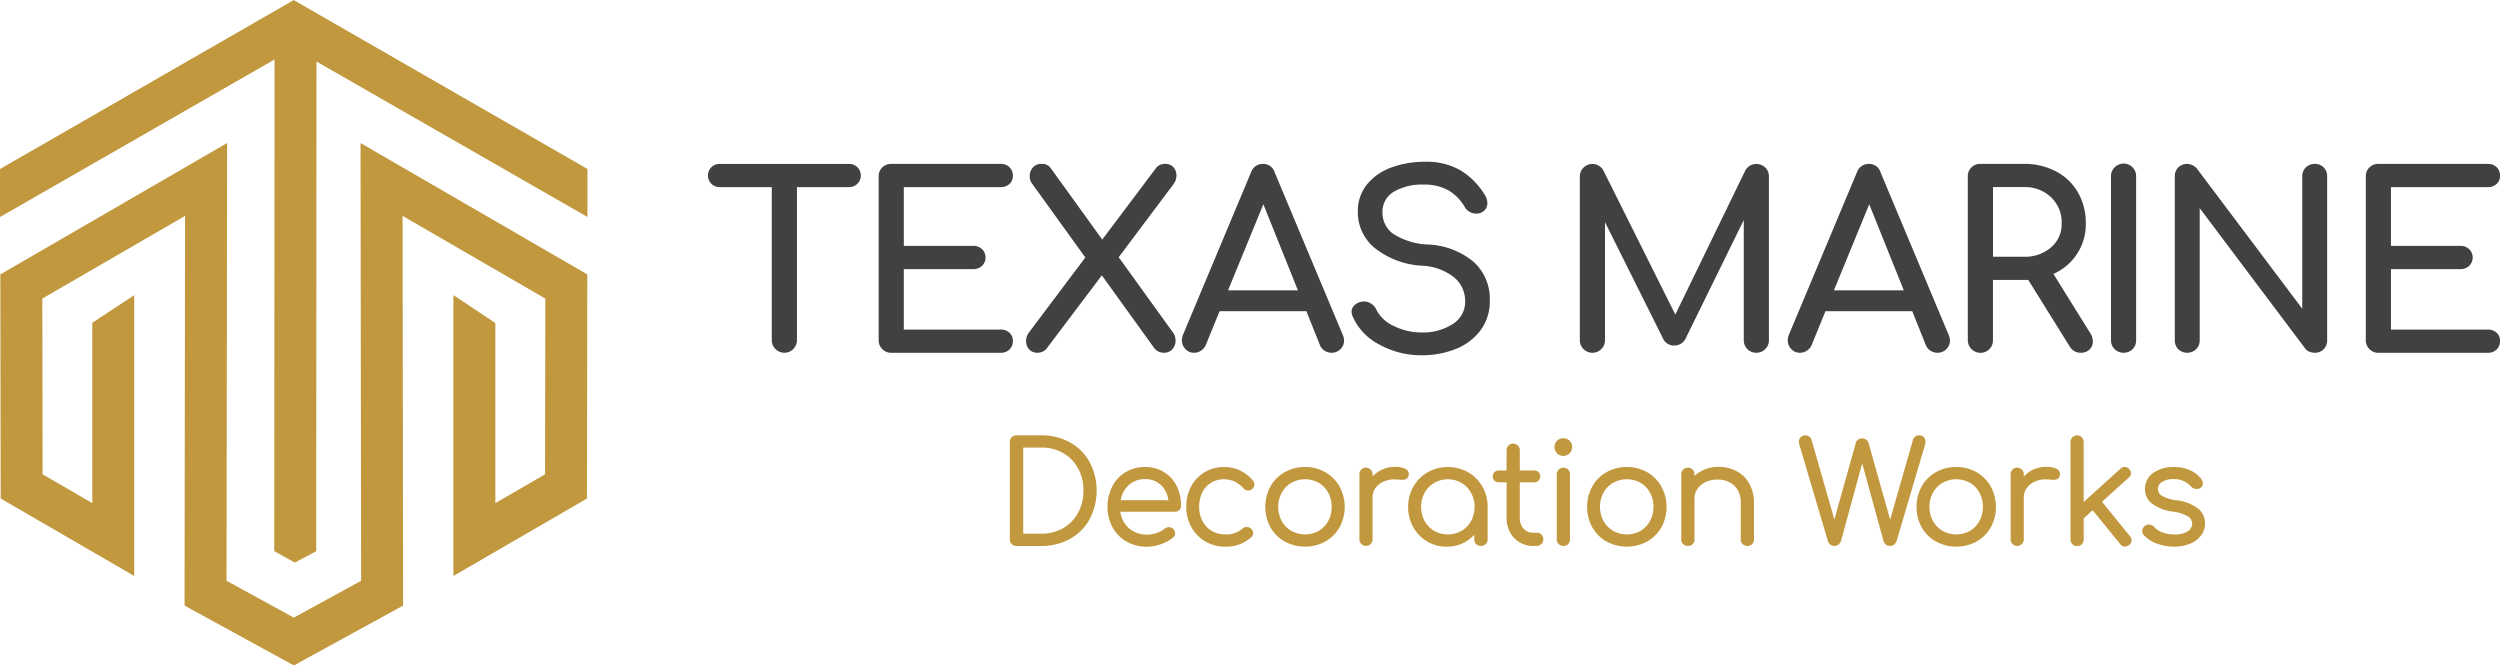 <svg xmlns="http://www.w3.org/2000/svg" width="228.373" height="60.789" viewBox="0 0 228.373 60.789"><defs><style>.a{fill:#414042;}.b{fill:#c1983d;}</style></defs><g transform="translate(-172.194 -1208.615)"><g transform="translate(236.867 1223.388)"><g transform="translate(0 0)"><path class="a" d="M286.827,1232.293a1.061,1.061,0,0,1-.762,1.823h-4.749v13.98a1.148,1.148,0,1,1-2.3,0v-13.98h-4.771a1.06,1.06,0,1,1,0-2.12h11.816A1.033,1.033,0,0,1,286.827,1232.293Z" transform="translate(-273.188 -1231.796)"/><path class="a" d="M297.869,1248.913a1.11,1.11,0,0,1-.332-.817v-14.953a1.1,1.1,0,0,1,.332-.828,1.129,1.129,0,0,1,.817-.32h9.983a1.126,1.126,0,0,1,.817.3,1.04,1.04,0,0,1,.31.784.977.977,0,0,1-.31.751,1.151,1.151,0,0,1-.817.287h-8.834v5.367h6.339a1.134,1.134,0,0,1,.806.3,1.067,1.067,0,0,1,0,1.524,1.138,1.138,0,0,1-.806.3h-6.339v5.521h8.834a1.153,1.153,0,0,1,.817.287.979.979,0,0,1,.31.751,1.039,1.039,0,0,1-.31.784,1.124,1.124,0,0,1-.817.3h-9.983A1.11,1.11,0,0,1,297.869,1248.913Z" transform="translate(-281.945 -1231.796)"/><path class="a" d="M331.983,1247.389a1.307,1.307,0,0,1,.243.751,1.146,1.146,0,0,1-.288.773.971.971,0,0,1-.773.331,1.068,1.068,0,0,1-.884-.42l-4.793-6.648-5.08,6.737a1.084,1.084,0,0,1-.8.331.967.967,0,0,1-.761-.309,1.086,1.086,0,0,1-.277-.751,1.3,1.3,0,0,1,.265-.795l5.147-6.847-4.859-6.736a1.09,1.09,0,0,1-.221-.685,1.171,1.171,0,0,1,.288-.795.969.969,0,0,1,.773-.331.948.948,0,0,1,.817.331l4.748,6.581,4.947-6.581a1.063,1.063,0,0,1,.817-.331.945.945,0,0,1,.74.309,1.092,1.092,0,0,1,.276.751,1.372,1.372,0,0,1-.243.751l-5.036,6.714Z" transform="translate(-289.511 -1231.796)"/><path class="a" d="M355.607,1248.117a1.084,1.084,0,0,1-.331.8,1.111,1.111,0,0,1-.817.331,1.164,1.164,0,0,1-.629-.188,1.063,1.063,0,0,1-.431-.519l-1.237-3.092h-7.929l-1.259,3.092a1.219,1.219,0,0,1-.442.519,1.108,1.108,0,0,1-.618.188,1.056,1.056,0,0,1-.806-.343,1.141,1.141,0,0,1-.32-.806,1.441,1.441,0,0,1,.11-.508l6.206-14.819a1.12,1.12,0,0,1,1.082-.773,1.072,1.072,0,0,1,1.082.773l6.228,14.863A1.417,1.417,0,0,1,355.607,1248.117Zm-10.6-4.572h6.383l-3.158-7.862Z" transform="translate(-297.499 -1231.796)"/><path class="a" d="M367.528,1248.381a5.252,5.252,0,0,1-2.418-2.54,1.19,1.19,0,0,1-.111-.442.819.819,0,0,1,.243-.585,1.24,1.24,0,0,1,.662-.342.771.771,0,0,1,.221-.022,1.216,1.216,0,0,1,.674.209,1.28,1.28,0,0,1,.475.564,3.247,3.247,0,0,0,1.568,1.458,5.612,5.612,0,0,0,2.584.6,4.962,4.962,0,0,0,2.8-.762,2.381,2.381,0,0,0,1.149-2.087,2.823,2.823,0,0,0-.972-2.154,5.025,5.025,0,0,0-2.959-1.094,7.6,7.6,0,0,1-4.307-1.6,4.214,4.214,0,0,1-1.568-3.346,3.832,3.832,0,0,1,.806-2.44,5.038,5.038,0,0,1,2.209-1.568,8.687,8.687,0,0,1,3.147-.541,6.185,6.185,0,0,1,3.2.773,6.61,6.61,0,0,1,2.208,2.209,1.5,1.5,0,0,1,.265.8.935.935,0,0,1-.441.8,1.049,1.049,0,0,1-.574.154,1.221,1.221,0,0,1-.619-.166,1.132,1.132,0,0,1-.441-.453,4.2,4.2,0,0,0-1.491-1.513,4.468,4.468,0,0,0-2.264-.519,5.048,5.048,0,0,0-2.716.652,2.1,2.1,0,0,0-1.038,1.888,2.4,2.4,0,0,0,.927,1.921,6.348,6.348,0,0,0,3.313,1.016,6.925,6.925,0,0,1,4.108,1.6,4.554,4.554,0,0,1,1.457,3.523,4.387,4.387,0,0,1-.861,2.728,5.189,5.189,0,0,1-2.285,1.7,8.24,8.24,0,0,1-3.059.563A7.914,7.914,0,0,1,367.528,1248.381Z" transform="translate(-306.206 -1231.684)"/><path class="a" d="M414.5,1232.326a1.113,1.113,0,0,1,.331.817V1248.1a1.092,1.092,0,0,1-.342.817,1.122,1.122,0,0,1-.807.331,1.131,1.131,0,0,1-1.148-1.148v-10.977l-5.345,10.888a1.138,1.138,0,0,1-.993.574,1.1,1.1,0,0,1-1.06-.685l-5.279-10.579V1248.1a1.149,1.149,0,1,1-2.3,0v-14.953a1.147,1.147,0,0,1,2.164-.53l6.56,13.142,6.383-13.142a1.156,1.156,0,0,1,1.833-.287Z" transform="translate(-317.915 -1231.796)"/><path class="a" d="M442.037,1248.117a1.084,1.084,0,0,1-.331.8,1.111,1.111,0,0,1-.817.331,1.164,1.164,0,0,1-.629-.188,1.063,1.063,0,0,1-.431-.519l-1.237-3.092h-7.929l-1.259,3.092a1.219,1.219,0,0,1-.442.519,1.108,1.108,0,0,1-.618.188,1.056,1.056,0,0,1-.806-.343,1.141,1.141,0,0,1-.32-.806,1.441,1.441,0,0,1,.11-.508l6.206-14.819a1.121,1.121,0,0,1,1.082-.773,1.072,1.072,0,0,1,1.082.773l6.228,14.863A1.418,1.418,0,0,1,442.037,1248.117Zm-10.6-4.572h6.383l-3.158-7.862Z" transform="translate(-328.582 -1231.796)"/><path class="a" d="M464.33,1248.206a1,1,0,0,1-.3.74,1.088,1.088,0,0,1-.806.3,1.115,1.115,0,0,1-.994-.552l-3.8-6.1h-3.225v5.5a1.131,1.131,0,0,1-.32.817,1.155,1.155,0,0,1-1.977-.817v-14.953a1.1,1.1,0,0,1,.332-.828,1.129,1.129,0,0,1,.817-.32h3.975a6.16,6.16,0,0,1,2.927.684,4.968,4.968,0,0,1,2.01,1.922,5.531,5.531,0,0,1,.717,2.827,4.928,4.928,0,0,1-2.96,4.616l3.379,5.433A1.357,1.357,0,0,1,464.33,1248.206Zm-6.294-7.73a3.621,3.621,0,0,0,2.474-.85,2.786,2.786,0,0,0,.971-2.2,3.153,3.153,0,0,0-.971-2.385,3.437,3.437,0,0,0-2.474-.927h-2.827v6.36Z" transform="translate(-337.823 -1231.796)"/><path class="a" d="M473.662,1248.913a1.11,1.11,0,0,1-.332-.817v-14.953a1.1,1.1,0,0,1,.332-.828,1.143,1.143,0,0,1,1.965.828V1248.1a1.131,1.131,0,0,1-.32.817,1.187,1.187,0,0,1-1.645,0Z" transform="translate(-345.166 -1231.796)"/><path class="a" d="M482.754,1248.924a1.118,1.118,0,0,1-.32-.828v-14.953a1.118,1.118,0,0,1,.32-.828,1.122,1.122,0,0,1,1.292-.2,1.293,1.293,0,0,1,.4.3l9.629,12.81v-12.081a1.1,1.1,0,0,1,.331-.828,1.13,1.13,0,0,1,.818-.32,1.094,1.094,0,0,1,.806.32,1.121,1.121,0,0,1,.32.828V1248.1a1.121,1.121,0,0,1-.32.828,1.1,1.1,0,0,1-.806.32,1.361,1.361,0,0,1-.5-.1.805.805,0,0,1-.387-.3l-9.629-12.81V1248.1a1.129,1.129,0,0,1-.321.817,1.188,1.188,0,0,1-1.634.011Z" transform="translate(-348.44 -1231.796)"/><path class="a" d="M510.013,1248.913a1.11,1.11,0,0,1-.332-.817v-14.953a1.1,1.1,0,0,1,.332-.828,1.129,1.129,0,0,1,.817-.32h9.983a1.128,1.128,0,0,1,.817.3,1.04,1.04,0,0,1,.309.784.977.977,0,0,1-.309.751,1.153,1.153,0,0,1-.817.287h-8.835v5.367h6.339a1.134,1.134,0,0,1,.806.3,1.065,1.065,0,0,1,0,1.524,1.138,1.138,0,0,1-.806.3h-6.339v5.521h8.835a1.155,1.155,0,0,1,.817.287.978.978,0,0,1,.309.751,1.038,1.038,0,0,1-.309.784,1.126,1.126,0,0,1-.817.3H510.83A1.11,1.11,0,0,1,510.013,1248.913Z" transform="translate(-358.239 -1231.796)"/></g><g transform="translate(27.575 24.995)"><path class="b" d="M337.161,1268.114a5.261,5.261,0,0,0-2.61-.647h-2.276a.595.595,0,0,0-.611.61v8.885a.595.595,0,0,0,.611.611h2.276a5.254,5.254,0,0,0,2.61-.647,4.6,4.6,0,0,0,1.794-1.8,5.616,5.616,0,0,0,0-5.214A4.609,4.609,0,0,0,337.161,1268.114Zm1.227,4.4a4.165,4.165,0,0,1-.491,2.029,3.585,3.585,0,0,1-1.359,1.4,3.877,3.877,0,0,1-1.987.508h-1.665v-7.866h1.665a3.928,3.928,0,0,1,1.988.5,3.569,3.569,0,0,1,1.359,1.4A4.161,4.161,0,0,1,338.389,1272.513Z" transform="translate(-331.665 -1267.467)"/><path class="b" d="M348.224,1271.622a3.269,3.269,0,0,0-1.716-.453,3.412,3.412,0,0,0-1.772.466,3.236,3.236,0,0,0-1.219,1.3,3.98,3.98,0,0,0-.438,1.882,3.789,3.789,0,0,0,.464,1.871,3.324,3.324,0,0,0,1.29,1.3,3.767,3.767,0,0,0,3.143.222,3.541,3.541,0,0,0,1.1-.61.5.5,0,0,0,.178-.378.577.577,0,0,0-.213-.437.6.6,0,0,0-.765.032,2.094,2.094,0,0,1-.7.377,2.735,2.735,0,0,1-.879.15,2.426,2.426,0,0,1-1.69-.614,2.385,2.385,0,0,1-.756-1.477h4.975a.575.575,0,0,0,.409-.152.538.538,0,0,0,.163-.408,3.907,3.907,0,0,0-.412-1.81A3.1,3.1,0,0,0,348.224,1271.622Zm-3.941,2.58a2.419,2.419,0,0,1,.714-1.364,2.129,2.129,0,0,1,1.511-.562,2.032,2.032,0,0,1,1.474.561,2.323,2.323,0,0,1,.657,1.366Z" transform="translate(-334.156 -1268.275)"/><path class="b" d="M354.542,1272.606a2.223,2.223,0,0,1,1.178-.317,2.269,2.269,0,0,1,.962.2,2.462,2.462,0,0,1,.8.6.558.558,0,0,0,.761.129.546.546,0,0,0,.263-.449.5.5,0,0,0-.128-.34,3.272,3.272,0,0,0-2.656-1.256,3.38,3.38,0,0,0-1.767.472,3.315,3.315,0,0,0-1.23,1.3,3.91,3.91,0,0,0-.444,1.869,3.739,3.739,0,0,0,.464,1.846,3.461,3.461,0,0,0,1.275,1.308,3.562,3.562,0,0,0,1.829.478,3.369,3.369,0,0,0,2.377-.876.48.48,0,0,0,.166-.366.561.561,0,0,0-.222-.434.582.582,0,0,0-.769.042,2.279,2.279,0,0,1-1.553.513A2.375,2.375,0,0,1,354.6,1277a2.237,2.237,0,0,1-.84-.9,2.731,2.731,0,0,1-.3-1.291,2.941,2.941,0,0,1,.285-1.313A2.137,2.137,0,0,1,354.542,1272.606Z" transform="translate(-336.164 -1268.275)"/><path class="b" d="M366.994,1271.64a3.68,3.68,0,0,0-1.852-.472,3.717,3.717,0,0,0-1.858.471,3.382,3.382,0,0,0-1.3,1.309,3.916,3.916,0,0,0,0,3.723,3.412,3.412,0,0,0,1.3,1.3,3.906,3.906,0,0,0,3.717,0,3.416,3.416,0,0,0,1.3-1.3,3.9,3.9,0,0,0-.007-3.723A3.448,3.448,0,0,0,366.994,1271.64Zm.582,3.172a2.64,2.64,0,0,1-.314,1.289,2.306,2.306,0,0,1-.866.9,2.576,2.576,0,0,1-2.5,0,2.327,2.327,0,0,1-.879-.9,2.6,2.6,0,0,1-.32-1.288,2.633,2.633,0,0,1,.32-1.3,2.322,2.322,0,0,1,.879-.9,2.567,2.567,0,0,1,2.5,0,2.29,2.29,0,0,1,.866.9A2.675,2.675,0,0,1,367.576,1274.813Z" transform="translate(-338.179 -1268.275)"/><path class="b" d="M377.027,1271.8a.543.543,0,0,0-.379-.5,2.206,2.206,0,0,0-.889-.15,2.79,2.79,0,0,0-1.279.3,2.631,2.631,0,0,0-.764.587v-.217a.6.6,0,1,0-1.2,0v5.953a.6.6,0,1,0,1.2,0V1274a1.51,1.51,0,0,1,.558-1.224,2.214,2.214,0,0,1,1.473-.478,2.69,2.69,0,0,1,.292.012c.191.018.324.025.4.025a.694.694,0,0,0,.356-.078.5.5,0,0,0,.212-.308A.51.51,0,0,0,377.027,1271.8Z" transform="translate(-340.582 -1268.271)"/><path class="b" d="M383.688,1271.647a3.808,3.808,0,0,0-3.694,0,3.475,3.475,0,0,0-1.307,1.313,3.676,3.676,0,0,0-.478,1.853,3.731,3.731,0,0,0,.464,1.846,3.446,3.446,0,0,0,3.066,1.785,3.4,3.4,0,0,0,1.557-.36,3.281,3.281,0,0,0,.955-.729v.428a.57.57,0,0,0,.175.432.649.649,0,0,0,.872-.008.583.583,0,0,0,.173-.424v-2.97a3.692,3.692,0,0,0-.477-1.853A3.486,3.486,0,0,0,383.688,1271.647Zm.588,3.166a2.6,2.6,0,0,1-.319,1.288,2.369,2.369,0,0,1-.873.9,2.421,2.421,0,0,1-1.242.324,2.452,2.452,0,0,1-1.25-.325,2.337,2.337,0,0,1-.879-.9,2.757,2.757,0,0,1,0-2.578,2.38,2.38,0,0,1,.88-.9,2.427,2.427,0,0,1,1.249-.332,2.376,2.376,0,0,1,2.115,1.236A2.605,2.605,0,0,1,384.276,1274.813Z" transform="translate(-341.824 -1268.275)"/><path class="b" d="M392.137,1276.575H391.8a1.139,1.139,0,0,1-.886-.371,1.393,1.393,0,0,1-.349-.977v-3.257h1.311a.551.551,0,0,0,.4-.155.52.52,0,0,0,.155-.38.541.541,0,0,0-.155-.393.553.553,0,0,0-.4-.153h-1.311v-1.843a.595.595,0,0,0-.611-.61.574.574,0,0,0-.432.177.605.605,0,0,0-.166.434v1.843h-.7a.554.554,0,0,0-.406.154.543.543,0,0,0-.155.392.521.521,0,0,0,.155.38.554.554,0,0,0,.406.155h.7v3.257a2.7,2.7,0,0,0,.312,1.3,2.367,2.367,0,0,0,.869.916,2.394,2.394,0,0,0,1.262.34h.266a.658.658,0,0,0,.459-.17.559.559,0,0,0,.189-.428.622.622,0,0,0-.157-.432A.537.537,0,0,0,392.137,1276.575Z" transform="translate(-343.98 -1267.679)"/><path class="b" d="M396.185,1271.25a.595.595,0,0,0-.611.61v5.927a.593.593,0,0,0,.611.611.574.574,0,0,0,.432-.176.606.606,0,0,0,.165-.435v-5.927a.608.608,0,0,0-.165-.435A.577.577,0,0,0,396.185,1271.25Z" transform="translate(-345.614 -1268.293)"/><path class="b" d="M396.128,1267.806a.811.811,0,0,0-.573.222.76.76,0,0,0-.239.579.8.8,0,0,0,.229.574.763.763,0,0,0,.57.238.807.807,0,0,0,.813-.812.76.76,0,0,0-.239-.579A.8.8,0,0,0,396.128,1267.806Z" transform="translate(-345.558 -1267.541)"/><path class="b" d="M404.6,1271.64a3.678,3.678,0,0,0-1.852-.472,3.717,3.717,0,0,0-1.858.471,3.388,3.388,0,0,0-1.3,1.309,3.922,3.922,0,0,0,0,3.723,3.412,3.412,0,0,0,1.3,1.3,3.908,3.908,0,0,0,3.718,0,3.414,3.414,0,0,0,1.3-1.3,3.892,3.892,0,0,0-.007-3.723A3.443,3.443,0,0,0,404.6,1271.64Zm-1.852,5.683a2.452,2.452,0,0,1-1.25-.325,2.343,2.343,0,0,1-.879-.9,2.61,2.61,0,0,1-.32-1.288,2.641,2.641,0,0,1,.32-1.3,2.334,2.334,0,0,1,.879-.9,2.568,2.568,0,0,1,2.5,0,2.3,2.3,0,0,1,.866.9,2.671,2.671,0,0,1,.314,1.3,2.636,2.636,0,0,1-.314,1.289,2.316,2.316,0,0,1-.866.9A2.442,2.442,0,0,1,402.746,1277.324Z" transform="translate(-346.387 -1268.275)"/><path class="b" d="M415.182,1271.545a3.517,3.517,0,0,0-1.667-.393,3.261,3.261,0,0,0-1.338.276,3.125,3.125,0,0,0-.844.553v-.142a.608.608,0,0,0-.166-.435.577.577,0,0,0-.432-.176.594.594,0,0,0-.611.611v5.94a.572.572,0,0,0,.176.432.649.649,0,0,0,.865,0,.585.585,0,0,0,.167-.431v-3.741a1.511,1.511,0,0,1,.27-.875,1.861,1.861,0,0,1,.744-.625,2.448,2.448,0,0,1,1.067-.227,2.194,2.194,0,0,1,1.557.555,2.14,2.14,0,0,1,.587,1.628v3.286a.582.582,0,0,0,.174.424.6.6,0,0,0,.437.174.591.591,0,0,0,.6-.6v-3.286a3.635,3.635,0,0,0-.42-1.795A2.852,2.852,0,0,0,415.182,1271.545Z" transform="translate(-348.79 -1268.271)"/><path class="b" d="M435.426,1268.052a.613.613,0,0,0-.143-.411.508.508,0,0,0-.4-.173.56.56,0,0,0-.593.414l-2.086,7.286-1.975-7.014a.584.584,0,0,0-.221-.3.658.658,0,0,0-.721,0,.51.51,0,0,0-.216.294l-1.962,7.007-2.073-7.228a.594.594,0,0,0-.592-.46.54.54,0,0,0-.413.169.6.6,0,0,0-.16.429,1,1,0,0,0,.044.262l2.591,8.755a.675.675,0,0,0,.22.348.594.594,0,0,0,.772,0,.775.775,0,0,0,.232-.362l1.922-7.043,1.935,7.056a.689.689,0,0,0,.22.349.582.582,0,0,0,.385.142.592.592,0,0,0,.384-.134.734.734,0,0,0,.234-.368l2.58-8.747A1.037,1.037,0,0,0,435.426,1268.052Z" transform="translate(-351.789 -1267.467)"/><path class="b" d="M443.091,1271.64a3.678,3.678,0,0,0-1.852-.472,3.718,3.718,0,0,0-1.858.471,3.393,3.393,0,0,0-1.3,1.309,3.922,3.922,0,0,0,0,3.723,3.417,3.417,0,0,0,1.3,1.3,3.908,3.908,0,0,0,3.718,0,3.415,3.415,0,0,0,1.3-1.3,3.892,3.892,0,0,0-.007-3.723A3.438,3.438,0,0,0,443.091,1271.64Zm.583,3.172a2.636,2.636,0,0,1-.314,1.289,2.316,2.316,0,0,1-.866.9,2.575,2.575,0,0,1-2.5,0,2.333,2.333,0,0,1-.879-.9,2.6,2.6,0,0,1-.32-1.288,2.634,2.634,0,0,1,.32-1.3,2.322,2.322,0,0,1,.879-.9,2.566,2.566,0,0,1,2.5,0,2.3,2.3,0,0,1,.866.9A2.671,2.671,0,0,1,443.674,1274.813Z" transform="translate(-354.788 -1268.275)"/><path class="b" d="M452.746,1271.3a2.2,2.2,0,0,0-.888-.15,2.788,2.788,0,0,0-1.28.3,2.63,2.63,0,0,0-.764.588v-.218a.6.6,0,1,0-1.2,0v5.953a.6.6,0,1,0,1.2,0V1274a1.511,1.511,0,0,1,.558-1.224,2.214,2.214,0,0,1,1.472-.478,2.716,2.716,0,0,1,.293.012c.191.018.324.025.4.025a.69.69,0,0,0,.355-.078.49.49,0,0,0,.213-.308.534.534,0,0,0-.362-.646Z" transform="translate(-357.191 -1268.271)"/><path class="b" d="M458.488,1273.536l2.442-2.211a.52.52,0,0,0,.206-.4.593.593,0,0,0-.167-.378.532.532,0,0,0-.788-.038l-3.368,3.045v-5.486a.6.6,0,1,0-1.2,0v8.91a.573.573,0,0,0,.6.6.572.572,0,0,0,.6-.6v-1.932l.818-.742,2.523,3.1a.534.534,0,0,0,.434.222.629.629,0,0,0,.38-.142.557.557,0,0,0,.217-.43.534.534,0,0,0-.14-.365Z" transform="translate(-358.719 -1267.467)"/><path class="b" d="M469.1,1274.971a4.061,4.061,0,0,0-1.993-.768,3.559,3.559,0,0,1-1.343-.416.727.727,0,0,1,.025-1.248,1.836,1.836,0,0,1,1.046-.264,2.037,2.037,0,0,1,1.609.671.694.694,0,0,0,.527.227.506.506,0,0,0,.3-.081.5.5,0,0,0,.258-.44.7.7,0,0,0-.124-.362,2.689,2.689,0,0,0-1.044-.826,3.59,3.59,0,0,0-1.5-.295,3.151,3.151,0,0,0-1.857.528,1.765,1.765,0,0,0-.764,1.524,1.626,1.626,0,0,0,.657,1.3,4.061,4.061,0,0,0,1.907.726,3.463,3.463,0,0,1,1.354.435.782.782,0,0,1,.392.659.839.839,0,0,1-.4.7,2.265,2.265,0,0,1-1.262.282,2.981,2.981,0,0,1-1.064-.182,1.822,1.822,0,0,1-.754-.509.627.627,0,0,0-1.091.393.578.578,0,0,0,.157.369,3.036,3.036,0,0,0,1.209.776,4.436,4.436,0,0,0,1.543.273,3.813,3.813,0,0,0,1.448-.262,2.4,2.4,0,0,0,1.016-.745,1.79,1.79,0,0,0,.371-1.108A1.747,1.747,0,0,0,469.1,1274.971Z" transform="translate(-360.544 -1268.275)"/></g></g><g transform="translate(172.194 1208.615)"><path class="b" d="M205.2,1269.006l-6.147,3.367-6.147-3.367.053-39.985-20.715,12,.031,20.472,12.2,7.075v-25.651l-3.832,2.523v16.475l-4.539-2.632-.024-16.055,13.038-7.554-.047,35.6,9.982,5.468,9.982-5.468-.047-35.6,13.039,7.554-.025,16.055-4.539,2.632v-16.449l-3.832-2.555v25.657l12.2-7.075.032-20.472-20.716-12Z" transform="translate(-172.213 -1215.954)"/><path class="b" d="M199.038,1208.631v-.015l-.013.008-.013-.008v.015l-26.817,15.422v4.385l25.077-14.387-.025,44.911,1.88,1.046,1.952-1.044.025-44.728,24.753,14.2v-4.385Z" transform="translate(-172.194 -1208.615)"/></g></g></svg>